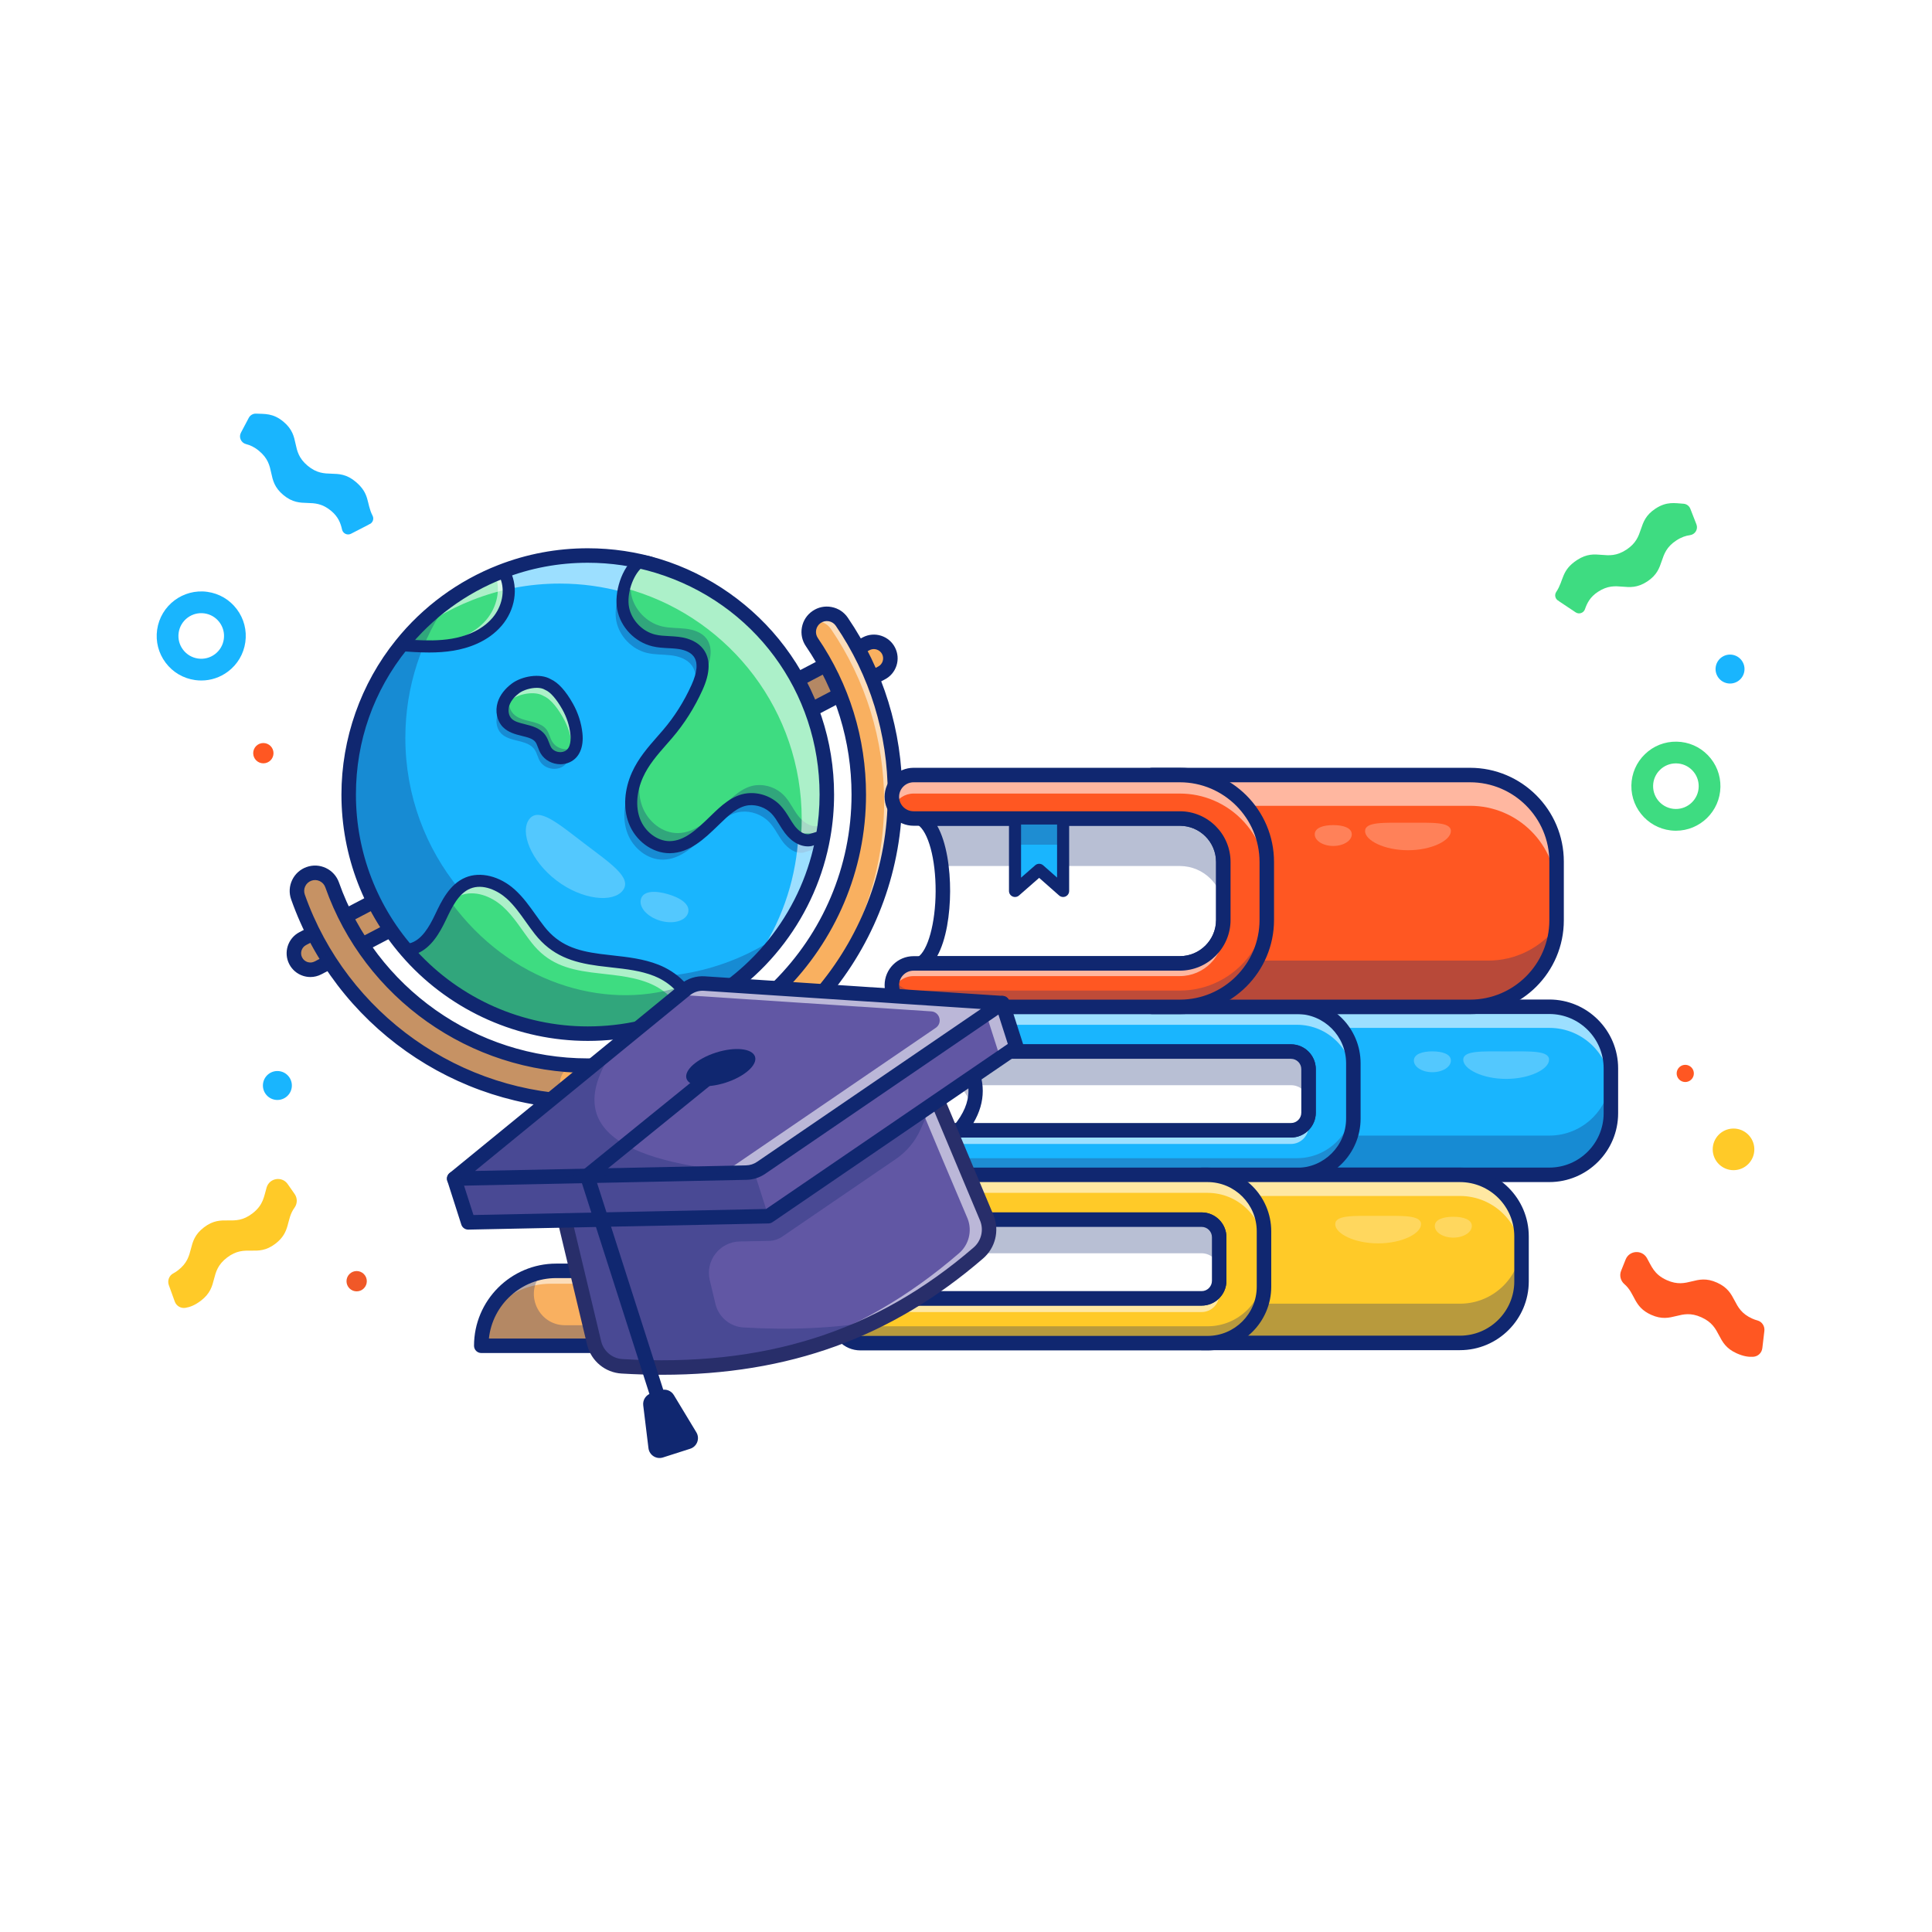 <?xml version="1.0" encoding="UTF-8"?>
<svg id="uuid-164c403b-40dd-4af4-86ec-3369ddc1f27a" data-name="Layer 1" xmlns="http://www.w3.org/2000/svg" viewBox="0 0 4000 4000">
  <defs>
    <style>
      .uuid-c1e9e501-c009-464a-97fb-9692c70f28c7 {
        fill: #f9b060;
      }

      .uuid-c1e9e501-c009-464a-97fb-9692c70f28c7, .uuid-401c3772-4945-42f6-8c6d-676c0eda59a6, .uuid-1eb299b1-dac0-42eb-9779-8402b3f8e667, .uuid-b0abe038-776f-4153-b645-b86e330a9bd8, .uuid-641b5de5-e32a-4b7f-8db5-4d856fe67737, .uuid-dbbbf307-f88a-4608-8edf-d722c29fd91d, .uuid-57209792-14a2-4e51-9022-3b8ffb7cd238, .uuid-7bb615e7-e05c-4e2a-b5c6-3a0853ed6d4e, .uuid-62be8d36-13c4-4a4f-97ec-86b4d2ac78e6, .uuid-62117d6e-11e4-4b89-89c2-e44a683c6f89, .uuid-48cf2d56-ac47-448c-a555-50a06f1a1491 {
        stroke-width: 0px;
      }

      .uuid-401c3772-4945-42f6-8c6d-676c0eda59a6 {
        fill: #19b5fe;
      }

      .uuid-1eb299b1-dac0-42eb-9779-8402b3f8e667 {
        fill: #6157a4;
      }

      .uuid-ec5ba922-a576-47ef-8e70-05ba94527a23 {
        opacity: .22;
      }

      .uuid-b0abe038-776f-4153-b645-b86e330a9bd8 {
        fill: #f05828;
      }

      .uuid-641b5de5-e32a-4b7f-8db5-4d856fe67737 {
        fill: #102770;
      }

      .uuid-dbbbf307-f88a-4608-8edf-d722c29fd91d {
        fill: #fff;
      }

      .uuid-77deab76-9388-4223-9ef1-4edc678429b5 {
        opacity: .3;
      }

      .uuid-38e4d454-ea1e-41b4-a89a-b8cfebf67f2d {
        opacity: .57;
      }

      .uuid-57209792-14a2-4e51-9022-3b8ffb7cd238 {
        fill: #282e6a;
      }

      .uuid-7bb615e7-e05c-4e2a-b5c6-3a0853ed6d4e {
        fill: #0cae97;
      }

      .uuid-43b0cb2e-af70-40aa-9b9b-79e7f28e3aab {
        opacity: .25;
      }

      .uuid-62be8d36-13c4-4a4f-97ec-86b4d2ac78e6 {
        fill: #ff5722;
      }

      .uuid-62117d6e-11e4-4b89-89c2-e44a683c6f89 {
        fill: #3edc81;
      }

      .uuid-48cf2d56-ac47-448c-a555-50a06f1a1491 {
        fill: #ffca28;
      }
    </style>
  </defs>
  <rect class="uuid-dbbbf307-f88a-4608-8edf-d722c29fd91d" width="4000" height="4000"/>
  <g>
    <g>
      <path class="uuid-c1e9e501-c009-464a-97fb-9692c70f28c7" d="m1843.43,1362.98c0,12.4-6.75,24.4-18.5,30.45l-991.95,519.1-174.55,91.35c-16.8,8.8-37.55,2.25-46.2-14.6-8.65-16.7-2.15-37.2,14.5-45.95l172.3-90.2,994.55-520.45c16.8-8.65,37.4-2.05,46.05,14.7,2.6,5,3.8,10.35,3.8,15.6Z"/>
      <path class="uuid-641b5de5-e32a-4b7f-8db5-4d856fe67737" d="m642.63,2022.81c-4.98,0-9.99-.77-14.88-2.31-12.57-3.98-22.83-12.62-28.87-24.34-12.36-23.95-2.98-53.6,20.9-66.1l1166.87-610.67c11.75-6.06,25.07-7.18,37.58-3.18,12.51,3.99,22.71,12.62,28.74,24.3,6.02,11.67,7.14,24.99,3.14,37.5-4,12.51-12.62,22.72-24.3,28.74l-1166.43,610.45c-7.14,3.74-14.91,5.63-22.74,5.63Zm1166.61-678.95c-3.02,0-6.01.72-8.77,2.14l-1166.79,610.63c-9.31,4.87-12.96,16.43-8.15,25.77h0c2.36,4.57,6.36,7.94,11.25,9.49,4.9,1.55,10.11,1.09,14.67-1.29l1166.51-610.49c4.63-2.39,7.99-6.36,9.55-11.24,1.56-4.88,1.12-10.07-1.22-14.62-2.35-4.55-6.33-7.91-11.2-9.47-1.92-.61-3.89-.92-5.85-.92Z"/>
      <g class="uuid-ec5ba922-a576-47ef-8e70-05ba94527a23">
        <path class="uuid-641b5de5-e32a-4b7f-8db5-4d856fe67737" d="m832.98,1912.53l-174.55,91.35c-16.8,8.8-37.55,2.25-46.2-14.6-8.65-16.7-2.15-37.2,14.5-45.95l172.3-90.2c10.8,18.8,22.7,39.6,33.95,59.4Z"/>
      </g>
      <path class="uuid-c1e9e501-c009-464a-97fb-9692c70f28c7" d="m1853.03,1645.13c0,309.15-221.7,567.55-514.5,624.5v361.55h-104.6v-350.1c-5.65.1-11.35.2-17.05.2-7.65,0-15.3-.15-22.9-.45h-.05c-259.85-9.35-489.9-177.25-577-423.75-6.9-19.5,3.35-40.95,22.9-47.85,19.5-6.9,40.95,3.35,47.85,22.9,75.1,212.6,270.75,358.9,493.7,373,11.75.75,23.6,1.15,35.5,1.15,309.45,0,561.15-251.75,561.15-561.15,0-113.3-33.55-222.45-97.1-315.65-11.7-17.1-7.25-40.45,9.85-52.1,17.1-11.7,40.45-7.25,52.1,9.85,72.05,105.7,110.15,229.5,110.15,357.9Z"/>
      <g class="uuid-38e4d454-ea1e-41b4-a89a-b8cfebf67f2d">
        <path class="uuid-dbbbf307-f88a-4608-8edf-d722c29fd91d" d="m1853.03,1645.13c0,225.5-117.95,424-295.45,537,164.9-115.05,272.95-306.15,272.95-522,0-128.4-38.1-252.2-110.15-357.9-8.85-13-24.5-18.7-39.05-15.5,2.45-3.55,5.65-6.75,9.45-9.35,17.1-11.7,40.45-7.25,52.1,9.85,72.05,105.7,110.15,229.5,110.15,357.9Z"/>
      </g>
      <path class="uuid-641b5de5-e32a-4b7f-8db5-4d856fe67737" d="m1338.51,2646.16h-104.6c-8.28,0-15-6.72-15-15v-334.9c-.68,0-1.37,0-2.05,0-275.55,0-522.34-174.49-614.09-434.2-4.67-13.21-3.91-27.46,2.14-40.12,6.05-12.66,16.68-22.2,29.91-26.87,13.2-4.67,27.45-3.91,40.11,2.15,12.66,6.05,22.2,16.68,26.87,29.91,76.93,217.8,283.92,364.14,515.05,364.14,301.15,0,546.15-245,546.15-546.15,0-110.31-32.68-216.54-94.49-307.2-7.9-11.55-10.83-25.51-8.23-39.29,2.6-13.8,10.42-25.75,22.03-33.66,11.54-7.9,25.51-10.83,39.28-8.22,13.8,2.6,25.76,10.42,33.66,22.03,73.76,108.21,112.75,234.89,112.75,366.35,0,306.9-215.63,572.71-514.5,636.74v349.31c0,8.28-6.72,15-15,15Zm-89.6-30h74.6v-346.55c0-7.18,5.09-13.35,12.14-14.72,291.09-56.62,502.36-313.07,502.36-609.78,0-125.4-37.19-246.24-107.54-349.45-3.39-4.98-8.51-8.33-14.43-9.44-5.9-1.12-11.87.14-16.81,3.52-4.99,3.4-8.34,8.53-9.46,14.44-1.11,5.9.14,11.87,3.52,16.81,65.24,95.68,99.72,207.75,99.72,324.12,0,317.69-258.46,576.15-576.15,576.15-243.83,0-462.18-154.38-543.34-384.16-2-5.68-6.1-10.23-11.53-12.83-5.42-2.6-11.52-2.92-17.18-.92-5.69,2.01-10.24,6.1-12.84,11.53-2.6,5.42-2.92,11.52-.92,17.18,87.53,247.75,322.95,414.2,585.81,414.2,5.61,0,11.22-.1,16.78-.2,4.05-.14,7.91,1.48,10.78,4.3,2.87,2.82,4.49,6.68,4.49,10.7v335.1Z"/>
      <path class="uuid-401c3772-4945-42f6-8c6d-676c0eda59a6" d="m1711.85,1645.13c0,29.35-2.55,58.05-7.5,85.95v.05c-27.75,158.85-131.3,291.55-271.95,359.7-65.15,31.55-138.25,49.25-215.5,49.25-145.05,0-275.55-62.4-366.05-161.8v-.05c-80.15-87.95-128.95-204.75-128.95-333.1,0-117.5,40.9-225.4,109.35-310.25,53.65-66.75,124.35-119.2,205.45-150.9,55.85-21.85,116.6-33.85,180.2-33.85,50.45,0,99.15,7.55,145,21.6,202.6,61.95,349.95,250.45,349.95,473.4Z"/>
      <path class="uuid-c1e9e501-c009-464a-97fb-9692c70f28c7" d="m1151.54,2631.15h269.36c85.62,0,155.13,69.51,155.13,155.13h-579.62c0-85.62,69.51-155.13,155.13-155.13Z"/>
      <g class="uuid-38e4d454-ea1e-41b4-a89a-b8cfebf67f2d">
        <path class="uuid-dbbbf307-f88a-4608-8edf-d722c29fd91d" d="m1576.03,2786.28h-13.95c-12.6-72.95-76.25-128.45-152.85-128.45h-269.35c-42.85,0-81.65,17.35-109.7,45.45-10.15,10.15-18.9,21.7-25.95,34.35,7.65-23.3,20.7-44.15,37.65-61.05,28.05-28.1,66.8-45.45,109.65-45.45h269.35c85.7,0,155.15,69.45,155.15,155.15Z"/>
      </g>
      <g class="uuid-77deab76-9388-4223-9ef1-4edc678429b5">
        <path class="uuid-641b5de5-e32a-4b7f-8db5-4d856fe67737" d="m1576.03,2786.28h-579.6c0-42.85,17.35-81.65,45.45-109.7,22.15-22.2,51-37.7,83.25-43.2-.25.2-.5.45-.75.7-.28.28-.56.56-.84.84-39.79,40.34-10.26,108.86,46.4,108.86h400.19c3.85,13.5,5.9,27.75,5.9,42.5Z"/>
      </g>
      <path class="uuid-641b5de5-e32a-4b7f-8db5-4d856fe67737" d="m1576.03,2801.28h-579.62c-8.28,0-15-6.72-15-15,0-93.81,76.32-170.13,170.13-170.13h269.36c93.81,0,170.13,76.32,170.13,170.13,0,8.28-6.72,15-15,15Zm-563.82-30h548.02c-7.5-70.24-67.13-125.13-139.33-125.13h-269.36c-72.2,0-131.83,54.89-139.33,125.13Z"/>
      <g class="uuid-77deab76-9388-4223-9ef1-4edc678429b5">
        <path class="uuid-641b5de5-e32a-4b7f-8db5-4d856fe67737" d="m1697.68,1670.96c0,29.35-2.55,58.05-7.5,85.95v.05c-16.15,5-27.25,8.4-27.25,8.4-16.5,2.5-32-9.05-42.05-22.4-10.05-13.3-16.95-29.05-28.5-41.1-14.75-15.35-36.75-23.4-57.95-21.2-27.7,2.95-50.15,25.6-69.25,44.1-26.45,25.55-55.55,54.55-92.35,55.05-32.6.4-62.3-24.15-73.75-54.65-11.45-30.55-6.75-65.4,6.6-95.1,14.8-32.9,39.25-57.65,62.35-84.6,24.75-28.85,45.25-61.7,60.9-96.3,10.45-23,18.15-51.75,3-71.9-9.85-13.15-27-18.7-43.3-20.6-16.35-1.9-33.05-1-49.05-4.85-31.45-7.5-57.35-34.45-63.6-66.2-6.2-31.7,8.98-77.8,35.23-96.65,0,0,13.52,10.25,36.52,8.6,202.6,61.95,349.95,250.45,349.95,473.4Z"/>
      </g>
      <path class="uuid-7bb615e7-e05c-4e2a-b5c6-3a0853ed6d4e" d="m1711.85,1645.13c0,29.35-2.55,58.05-7.5,85.95v.05c-16.15,5-27.25,8.4-27.25,8.4-16.5,2.5-32-9.05-42.05-22.4-10.05-13.3-16.95-29.05-28.5-41.1-14.75-15.35-36.75-23.4-57.95-21.2-27.7,2.95-50.15,25.6-69.25,44.1-26.45,25.55-55.55,54.55-92.35,55.05-32.6.4-62.3-24.15-73.75-54.65-11.45-30.55-6.75-65.4,6.6-95.1,14.8-32.9,39.25-57.65,62.35-84.6,24.75-28.85,45.25-61.7,60.9-96.3,10.45-23,18.15-51.75,3-71.9-9.85-13.15-27-18.7-43.3-20.6-16.35-1.9-33.05-1-49.05-4.85-31.45-7.5-57.35-34.45-63.6-66.2-6.2-31.7,8.98-77.8,35.23-96.65,0,0,13.52,10.25,36.52,8.6,202.6,61.95,349.95,250.45,349.95,473.4Z"/>
      <path class="uuid-62117d6e-11e4-4b89-89c2-e44a683c6f89" d="m1711.85,1645.13c0,29.35-2.55,58.05-7.5,85.95v.05c-16.15,5-27.25,8.4-27.25,8.4-16.5,2.5-32-9.05-42.05-22.4-10.05-13.3-16.95-29.05-28.5-41.1-14.75-15.35-36.75-23.4-57.95-21.2-27.7,2.95-50.15,25.6-69.25,44.1-26.45,25.55-55.55,54.55-92.35,55.05-32.6.4-62.3-24.15-73.75-54.65-11.45-30.55-6.75-65.4,6.6-95.1,14.8-32.9,39.25-57.65,62.35-84.6,24.75-28.85,45.25-61.7,60.9-96.3,10.45-23,18.15-51.75,3-71.9-9.85-13.15-27-18.7-43.3-20.6-16.35-1.9-33.05-1-49.05-4.85-31.45-7.5-57.35-34.45-63.6-66.2-6.2-31.7,8.98-77.8,35.23-96.65,0,0,13.52,10.25,36.52,8.6,202.6,61.95,349.95,250.45,349.95,473.4Z"/>
      <g class="uuid-77deab76-9388-4223-9ef1-4edc678429b5">
        <path class="uuid-641b5de5-e32a-4b7f-8db5-4d856fe67737" d="m1290.13,1259.78c-5.2-26.5,4.6-63.05,23.3-85.35-7.2,18.65-9.9,39.45-6.6,56.2,6.25,31.75,32.15,58.7,63.6,66.2,16,3.85,32.7,2.95,49.05,4.85,16.3,1.9,33.45,7.45,43.3,20.6,15.15,20.15,7.45,48.9-3,71.9-7.7,17.05-16.6,33.7-26.65,49.65,3.5-6.75,6.85-13.6,9.95-20.5,10.45-23,18.15-51.75,3-71.9-9.85-13.15-27-18.7-43.3-20.6-16.35-1.9-33.05-1-49.05-4.85-31.45-7.5-57.35-34.45-63.6-66.2Z"/>
      </g>
      <g class="uuid-77deab76-9388-4223-9ef1-4edc678429b5">
        <path class="uuid-641b5de5-e32a-4b7f-8db5-4d856fe67737" d="m1708.08,1705.98c-1,8.45-2.3,16.8-3.75,25.1v.05c-16.15,5-27.25,8.4-27.25,8.4-16.5,2.5-32-9.05-42.05-22.4-10.05-13.3-16.95-29.05-28.5-41.1-14.75-15.35-36.75-23.4-57.95-21.2-27.7,2.95-50.15,25.6-69.25,44.1-26.45,25.55-55.55,54.55-92.35,55.05-32.6.4-62.3-24.15-73.75-54.65-11.45-30.55-6.75-65.4,6.6-95.1,4.75-10.55,10.45-20.25,16.85-29.45l-.15.3c-13.35,29.7-18.05,64.55-6.6,95.1,11.45,30.5,41.15,55.05,73.75,54.65,36.8-.5,65.9-29.5,92.35-55.05,19.1-18.5,41.55-41.15,69.25-44.1,21.2-2.2,43.2,5.85,57.95,21.2,11.55,12.05,18.45,27.8,28.5,41.1,10.05,13.35,25.55,24.9,42.05,22.4,0,0,5.45-1.65,14.3-4.4Z"/>
      </g>
      <g class="uuid-77deab76-9388-4223-9ef1-4edc678429b5">
        <path class="uuid-57209792-14a2-4e51-9022-3b8ffb7cd238" d="m1433.13,1443.83c-14.05,27.05-31.15,52.7-50.95,75.8-15.7,18.3-32,35.6-45.5,55.15,14.8-32.75,39.15-57.45,62.2-84.3,12.55-14.6,24-30.25,34.25-46.65Z"/>
      </g>
      <path class="uuid-62117d6e-11e4-4b89-89c2-e44a683c6f89" d="m1029.15,1287.28c-22.95,26.85-57.4,41.65-92.25,47.5-34.8,5.8-70.4,3.45-105.6,1.05l-.05-.95c53.65-66.75,124.35-119.2,205.45-150.9l8.85,4.65c15.55,31.7,6.55,71.8-16.4,98.65Z"/>
      <g class="uuid-77deab76-9388-4223-9ef1-4edc678429b5">
        <path class="uuid-641b5de5-e32a-4b7f-8db5-4d856fe67737" d="m1122.05,1439.38c-17.76-10.99-50.55-4.62-67.31,7.83-11.13,8.27-20.77,19.23-24.89,32.47-4.12,13.24-1.91,28.92,7.75,38.86,18.1,18.62,53.9,11.77,68.93,32.95,5.21,7.34,6.69,16.73,11.34,24.44,8.78,14.56,29.05,19.87,44.2,12.75,17.72-8.32,20.7-29.75,18.86-47.29-2.1-19.94-8.49-39.36-18.35-56.8-8.76-15.51-23.55-37.92-40.53-45.21h0Z"/>
      </g>
      <g class="uuid-38e4d454-ea1e-41b4-a89a-b8cfebf67f2d">
        <path class="uuid-dbbbf307-f88a-4608-8edf-d722c29fd91d" d="m1029.13,1287.28c-22.95,26.85-57.4,41.65-92.25,47.5-34.8,5.8-70.4,3.45-105.6,1.05l-.05-.95c.35-.45.7-.85,1.05-1.3,27.45,1.55,55.05,1.95,82.1-2.55,34.85-5.85,69.3-20.65,92.25-47.5,22-25.75,31.2-63.65,18.2-94.7,3.9-1.7,7.85-3.3,11.85-4.85l8.85,4.65c15.55,31.7,6.55,71.8-16.4,98.65Z"/>
      </g>
      <path class="uuid-62117d6e-11e4-4b89-89c2-e44a683c6f89" d="m1134.55,1417.33c-17.76-10.99-50.55-4.62-67.31,7.83-11.13,8.27-20.77,19.23-24.89,32.47-4.12,13.24-1.91,28.92,7.75,38.86,18.1,18.62,53.9,11.77,68.93,32.95,5.21,7.34,6.69,16.73,11.34,24.44,8.78,14.56,29.05,19.87,44.2,12.75,17.72-8.32,20.7-29.75,18.86-47.29-2.1-19.94-8.49-39.36-18.35-56.8-8.76-15.51-23.55-37.92-40.53-45.21h0Z"/>
      <g class="uuid-38e4d454-ea1e-41b4-a89a-b8cfebf67f2d">
        <path class="uuid-dbbbf307-f88a-4608-8edf-d722c29fd91d" d="m1183.38,1565.28c1.6-7.35,1.65-15.2.9-22.35-2.1-19.95-8.5-39.35-18.35-56.8-8.8-15.5-23.55-37.95-40.55-45.2-17.75-11-50.55-4.65-67.3,7.8-6.1,4.55-11.75,9.9-16.3,16,.15-.7.35-1.4.55-2.1,4.15-13.25,13.8-24.2,24.9-32.45,16.75-12.5,49.55-18.85,67.3-7.85,17,7.3,31.8,29.7,40.55,45.2,9.85,17.45,16.25,36.85,18.35,56.8,1.5,14.1-.15,30.7-10.05,40.95Z"/>
      </g>
      <g class="uuid-77deab76-9388-4223-9ef1-4edc678429b5">
        <path class="uuid-641b5de5-e32a-4b7f-8db5-4d856fe67737" d="m1191.48,1546.03c-2.7,8.75-7.9,16.35-16.9,20.6-15.15,7.1-35.45,1.8-44.2-12.75-4.65-7.7-6.15-17.1-11.35-24.45-15.05-21.15-50.85-14.3-68.95-32.95-9.65-9.95-11.85-25.6-7.75-38.85,2.85-9.1,8.3-17.15,15.1-23.9-.85,1.8-1.55,3.65-2.15,5.55-4.1,13.25-1.9,28.95,7.75,38.85,18.1,18.65,53.9,11.8,68.95,32.95,5.2,7.35,6.7,16.75,11.35,24.45,8.75,14.55,29,19.9,44.2,12.75,1.4-.65,2.75-1.4,3.95-2.25Z"/>
      </g>
      <path class="uuid-641b5de5-e32a-4b7f-8db5-4d856fe67737" d="m1160.12,1582.28c-16.14,0-32.07-8.03-40.45-21.95-2.71-4.5-4.48-9.19-6.04-13.32-1.49-3.94-2.89-7.67-4.79-10.34-5.22-7.36-15.87-9.99-28.19-13.04-13.33-3.3-28.44-7.04-39.51-18.42-12.28-12.64-16.49-32.78-10.72-51.29,4.5-14.44,14.66-27.85,29.37-38.78,20.17-14.99,57.92-22.19,80.53-8.92,15.41,6.98,30.76,23.85,45.64,50.18,10.78,19.07,17.66,40.39,19.9,61.64,3.04,28.89-6.43,50.73-25.97,59.91-6.27,2.95-13.04,4.34-19.76,4.34Zm-48.9-158.16c-12.79,0-27.71,4.53-36.52,11.07-7.28,5.41-16.73,14.34-20.41,26.15-3.04,9.74-1.12,20.36,4.78,26.43,6.08,6.26,16.53,8.84,27.59,11.58,14.99,3.71,31.98,7.91,42.57,22.84,3.76,5.3,5.9,10.97,7.79,15.98,1.3,3.44,2.52,6.69,4.06,9.24,5.29,8.77,18.46,12.45,28.18,7.89,13.24-6.22,12.62-26.31,11.74-34.66-1.88-17.87-7.69-35.84-16.8-51.96-12.05-21.31-24.33-35.47-34.58-39.88-.57-.24-1.12-.53-1.65-.86-4.31-2.67-10.26-3.84-16.76-3.84Z"/>
      <g class="uuid-43b0cb2e-af70-40aa-9b9b-79e7f28e3aab">
        <path class="uuid-dbbbf307-f88a-4608-8edf-d722c29fd91d" d="m1289.55,1843.47c-19.88,26.12-83.89,20.22-137.4-20.5s-76.25-100.84-56.37-126.97c19.88-26.12,60.94,9.94,114.44,50.66,53.51,40.72,99.21,70.68,79.33,96.8Z"/>
      </g>
      <g class="uuid-43b0cb2e-af70-40aa-9b9b-79e7f28e3aab">
        <path class="uuid-dbbbf307-f88a-4608-8edf-d722c29fd91d" d="m1424.63,1889.86c-4.97,16.93-30.84,24.25-57.79,16.35-26.95-7.9-44.77-28.04-39.81-44.97,4.97-16.93,28.97-17.89,55.92-9.98,26.95,7.9,46.64,21.67,41.67,38.6Z"/>
      </g>
      <g class="uuid-38e4d454-ea1e-41b4-a89a-b8cfebf67f2d">
        <path class="uuid-dbbbf307-f88a-4608-8edf-d722c29fd91d" d="m1216.88,1150.13c35.5,0,70.15,3.75,103.55,10.9l-29.65,65.05c-42.05-11.65-86.3-17.85-132-17.85-63.6,0-124.35,12-180.2,33.85-51.15,20-98.15,48.25-139.35,83.15,52.55-62.15,120.3-111.1,197.45-141.25,55.85-21.85,116.6-33.85,180.2-33.85Z"/>
      </g>
      <g class="uuid-38e4d454-ea1e-41b4-a89a-b8cfebf67f2d">
        <path class="uuid-dbbbf307-f88a-4608-8edf-d722c29fd91d" d="m1703.98,1733.13c-20.65,115.5-81.4,216.95-167.25,289.6,55.45-65.4,94.1-145.45,109.5-233.5v-.05c3.25-18.35,5.45-37.05,6.6-56.05h51.15Z"/>
      </g>
      <path class="uuid-62117d6e-11e4-4b89-89c2-e44a683c6f89" d="m1432.4,2090.83c-65.15,31.55-138.25,49.25-215.5,49.25-145.05,0-275.55-62.4-366.05-161.8v-.05l.55-13.1c29.9-7.9,47.4-38.25,60.65-66.2,13.25-28,28.1-58.9,56.7-70.7,29.7-12.25,64.55,1.25,88.45,22.7,23.85,21.45,40.1,49.95,59.95,75.2,32.85,41.75,72.25,54.4,123.2,61.2,39.85,5.3,80.95,6.85,118.35,21.65,35.8,14.1,68.55,44.1,73.7,81.85Z"/>
      <g class="uuid-38e4d454-ea1e-41b4-a89a-b8cfebf67f2d">
        <path class="uuid-dbbbf307-f88a-4608-8edf-d722c29fd91d" d="m1432.38,2090.83c-6.75,3.25-13.55,6.4-20.45,9.3-11-29.85-39.15-53.25-69.5-65.2-37.4-14.8-78.5-16.35-118.35-21.65-50.95-6.8-90.35-19.45-123.2-61.2-19.85-25.25-36.1-53.75-59.95-75.2-23.9-21.45-58.75-34.95-88.45-22.7-12.35,5.1-22.15,13.75-30.35,24.25,11.15-21.3,24.9-41.25,46.6-50.2,29.7-12.25,64.55,1.25,88.45,22.7,23.85,21.45,40.1,49.95,59.95,75.2,32.85,41.75,72.25,54.4,123.2,61.2,39.85,5.3,80.95,6.85,118.35,21.65,35.8,14.1,68.55,44.1,73.7,81.85Z"/>
      </g>
      <g class="uuid-38e4d454-ea1e-41b4-a89a-b8cfebf67f2d">
        <path class="uuid-dbbbf307-f88a-4608-8edf-d722c29fd91d" d="m922.13,1878.43c-3.6,6.8-6.9,13.75-10.1,20.5-6.25,13.2-13.4,26.85-22.45,38.45,2.2-4.15,4.25-8.35,6.2-12.5,7.5-15.9,15.55-32.7,26.35-46.45Z"/>
      </g>
      <path class="uuid-641b5de5-e32a-4b7f-8db5-4d856fe67737" d="m1216.9,2152.58c-142.52,0-279.31-60.46-375.29-165.88-2.09-2.3-3.26-5.3-3.26-8.42,0-.18,0-.4.01-.58l.55-13.1c.23-5.48,4-10.16,9.3-11.56,24.53-6.48,40.33-33.7,52.55-59.47,13.31-28.13,29.88-63.14,63.23-76.9,30.71-12.66,70.57-2.86,101.57,24.95,17.27,15.53,30.61,34.29,43.52,52.42,5.78,8.13,11.76,16.53,17.91,24.36,30.15,38.32,66.36,50.04,115.03,56.54,8.73,1.16,17.53,2.14,26.34,3.12,31.61,3.52,64.29,7.16,94.96,19.29,35.22,13.87,75.14,45.28,81.49,91.78.73,5.36-2.07,10.58-6.94,12.94-69.2,33.51-143.53,50.5-220.95,50.5Zm-352.97-178.55c91.05,97.66,219.35,153.55,352.97,153.55,70.35,0,138.02-14.75,201.3-43.87-8.68-31.18-39.03-53.24-64.08-63.1-27.58-10.92-57.19-14.21-88.54-17.7-8.98-1-17.96-2-26.87-3.19-53.36-7.12-96.12-21.05-131.37-65.86-6.52-8.3-12.68-16.95-18.63-25.32-12.67-17.81-24.64-34.63-39.85-48.32-18.13-16.27-48.75-31.4-75.32-20.44-24.42,10.08-38.1,38.99-50.17,64.49-13.3,28.05-30.67,57.67-59.42,69.76Z"/>
      <g class="uuid-38e4d454-ea1e-41b4-a89a-b8cfebf67f2d">
        <path class="uuid-dbbbf307-f88a-4608-8edf-d722c29fd91d" d="m1717.94,1637.63c0,29.35-2.55,58.05-7.5,85.95v.05c-.1.65-.25,1.35-.35,2h-51.15c.6-9.9.9-19.85.9-29.9,0-222.95-147.35-411.45-349.95-473.4-4.3-1.3-8.65-2.6-13-3.75l29.65-65.05c14.05,2.95,27.9,6.55,41.45,10.7,202.6,61.95,349.95,250.45,349.95,473.4Z"/>
      </g>
      <path class="uuid-641b5de5-e32a-4b7f-8db5-4d856fe67737" d="m1216.9,2155.08c-143.22,0-280.69-60.76-377.14-166.7-.23-.25-.45-.51-.66-.78-85.25-93.92-132.19-215.5-132.19-342.47,0-116.07,40.01-229.6,112.68-319.67,55.74-69.35,128.94-123.12,211.66-155.45,59.16-23.14,121.63-34.88,185.66-34.88,50.93,0,101.19,7.49,149.39,22.26,102.19,31.25,194.01,95.76,258.55,181.66,66.74,88.82,102.01,194.66,102.01,306.08,0,29.7-2.57,59.35-7.65,88.13-.02.15-.05.3-.07.45-28.07,160.66-132.81,299.21-280.19,370.62-69.54,33.68-144.24,50.75-222.04,50.75Zm-354.31-186.18c90.75,99.27,219.83,156.18,354.31,156.18,73.23,0,143.54-16.06,208.96-47.75,138.59-67.15,237.12-197.35,263.64-348.36.02-.17.05-.34.08-.51,4.82-27.19,7.27-55.23,7.27-83.33,0-212.51-136.37-396.99-339.34-459.06-45.36-13.9-92.66-20.94-140.61-20.94-60.28,0-119.07,11.04-174.74,32.82-77.85,30.43-146.74,81.03-199.22,146.33-69.38,86-106.04,190.03-106.04,300.85,0,119.81,44.41,234.52,125.04,323,.23.25.45.51.65.77Zm841.76-237.77h.05-.05Z"/>
      <path class="uuid-641b5de5-e32a-4b7f-8db5-4d856fe67737" d="m1386.23,1766.49c-36.05,0-70.77-25.68-84.69-62.76-11.6-30.94-9.08-69.07,6.9-104.62,13.15-29.24,33.4-52.33,52.99-74.66,3.76-4.29,7.54-8.59,11.27-12.95,23.57-27.47,43.42-58.86,59-93.32,12.23-26.93,13.71-46.85,4.4-59.24-7.91-10.55-23.26-14.36-34.76-15.7-5.66-.66-11.4-.96-17.47-1.28-10.75-.56-21.86-1.14-33.05-3.84-36.38-8.68-65.71-39.2-72.94-75.94-6.62-33.86,8.18-87.48,39.99-110.33,1.74-1.25,3.77-2.03,5.89-2.27,2.02-.22,20.08-1.82,43.02,10.56,101.2,31.24,192.09,95.26,256.06,180.39,66.41,88.39,101.51,193.71,101.51,304.58,0,29.65-2.58,59.25-7.66,87.98-.76,4.63-4.06,8.54-8.64,9.96-16.17,5.01-27.29,8.41-27.29,8.41-.59.18-1.18.32-1.79.41-18.76,2.84-38.93-7.34-53.91-27.24-4.39-5.81-8.14-11.9-11.76-17.8-5.04-8.19-9.8-15.93-15.78-22.17-12.05-12.54-30.34-19.23-47.63-17.41-22.41,2.39-42.29,21.67-59.83,38.69l-3.95,3.82c-27.22,26.32-58.08,56.15-98.95,56.71-.31,0-.62,0-.93,0Zm-56.68-592.03c-19.47,16.67-32.49,55.58-27.14,82.93,5.29,26.87,27.59,50.09,54.23,56.44,8.97,2.16,18.48,2.66,28.54,3.18,6.2.32,12.6.66,19.06,1.41,23.47,2.74,41.4,11.56,51.86,25.52,15.21,20.24,14.67,48.69-1.62,84.57-16.56,36.6-37.69,70-62.8,99.27-3.8,4.43-7.63,8.8-11.46,13.16-19.21,21.91-37.36,42.6-48.98,68.43-13.3,29.58-15.59,60.78-6.3,85.59,10.16,27.06,35.86,46.54,61.28,46.54.21,0,.41,0,.61,0,30.94-.42,56.85-25.46,81.9-49.68l3.91-3.79c19.42-18.85,43.6-42.3,74.62-45.61,25.21-2.63,50.74,6.71,68.29,24.97,7.84,8.18,13.53,17.44,19.04,26.39,3.47,5.64,6.75,10.97,10.42,15.84,7.08,9.39,18.45,18.83,29.41,17.68,2.47-.76,9.34-2.87,18.86-5.81,4.02-25,6.05-50.64,6.05-76.34,0-213.62-137.08-399.06-341.11-461.45-.84-.26-1.66-.6-2.43-1.03-11.8-6.57-21.5-7.96-26.26-8.2Zm374.79,556.68h.05-.05Z"/>
      <path class="uuid-641b5de5-e32a-4b7f-8db5-4d856fe67737" d="m888.26,1350.91c-19.5,0-38.83-1.32-57.81-2.61-6.31-.43-11.31-5.51-11.63-11.83l-.05-.95c-.16-3.06.82-6.08,2.74-8.47,55.49-69.04,128.33-122.53,210.64-154.71,3.38-1.31,7.16-1.11,10.37.58l8.85,4.65c2.35,1.23,4.24,3.18,5.41,5.56,16.98,34.61,9.7,79.73-18.12,112.28h0c-28.85,33.75-70.13,46.75-99.68,51.7-16.94,2.82-33.89,3.81-50.71,3.81Zm-32.22-26.03c26.33,1.46,52.97,1.87,78.8-2.44,25.45-4.27,60.84-15.25,84.8-43.29h0c20.11-23.53,26.54-56.42,16.29-81.43-68.88,27.88-130.57,71.53-179.9,127.16Zm173.11-37.61h.05-.05Z"/>
      <g class="uuid-77deab76-9388-4223-9ef1-4edc678429b5">
        <path class="uuid-641b5de5-e32a-4b7f-8db5-4d856fe67737" d="m1620.68,1931.38c-48.1,67.75-112.85,122.9-188.3,159.45-65.15,31.55-138.25,49.25-215.5,49.25-145.05,0-275.55-62.4-366.05-161.8v-.05c-80.15-87.95-128.95-204.75-128.95-333.1,0-117.5,40.9-225.4,109.35-310.25,28.6-35.6,62.05-67.1,99.35-93.55-57.6,80.85-91.35,179.7-91.35,286.45,0,119.05,41.95,228.15,112,313.5l-17.75,26.25c121.9,166.85,315.65,224.35,470.65,176.85l-28.3-23.4c61.9-5.1,120.55-21.65,173.9-47.5,24.9-12.05,48.6-26.1,70.95-42.1Z"/>
      </g>
      <g class="uuid-77deab76-9388-4223-9ef1-4edc678429b5">
        <polygon class="uuid-641b5de5-e32a-4b7f-8db5-4d856fe67737" points="1656.56 1398.66 1682.88 1463.76 1734.98 1429.08 1703.5 1372.51 1656.56 1398.66"/>
      </g>
      <g class="uuid-ec5ba922-a576-47ef-8e70-05ba94527a23">
        <path class="uuid-641b5de5-e32a-4b7f-8db5-4d856fe67737" d="m1193.93,2280.83c-259.85-9.35-489.9-177.25-577-423.75-6.9-19.5,3.35-40.95,22.9-47.85,19.5-6.9,40.95,3.35,47.85,22.9,75.1,212.6,270.75,358.9,493.7,373,0,0-56.45,38.4,12.55,75.7Z"/>
      </g>
    </g>
    <g class="uuid-77deab76-9388-4223-9ef1-4edc678429b5">
      <path class="uuid-57209792-14a2-4e51-9022-3b8ffb7cd238" d="m2013.81,2293.48c5.45,15.55,7.3,31.1,5.4,46.65h-32.8c12.8-15.55,21.95-31.1,27.4-46.65Z"/>
    </g>
    <g class="uuid-77deab76-9388-4223-9ef1-4edc678429b5">
      <path class="uuid-57209792-14a2-4e51-9022-3b8ffb7cd238" d="m2013.81,2293.48c-5.45-15.55-14.6-31.15-27.4-46.7h32.8c1.9,15.55.05,31.15-5.4,46.7Z"/>
    </g>
    <g>
      <path class="uuid-401c3772-4945-42f6-8c6d-676c0eda59a6" d="m2800.14,2084.39h535.03v347.98h-535.03c-70.35,0-127.47-57.12-127.47-127.47v-93.04c0-70.35,57.12-127.47,127.47-127.47Z" transform="translate(6007.83 4516.76) rotate(180)"/>
      <g class="uuid-38e4d454-ea1e-41b4-a89a-b8cfebf67f2d">
        <path class="uuid-dbbbf307-f88a-4608-8edf-d722c29fd91d" d="m3335.16,2211.88v43.75c0-70.4-57.05-127.5-127.45-127.5h-535.05v-43.75h535.05c70.4,0,127.45,57.1,127.45,127.5Z"/>
      </g>
      <g class="uuid-77deab76-9388-4223-9ef1-4edc678429b5">
        <path class="uuid-641b5de5-e32a-4b7f-8db5-4d856fe67737" d="m3335.16,2223.68v81.2c0,70.4-57.05,127.5-127.45,127.5h-535.05v-81.25h535.05c70.4,0,127.45-57.05,127.45-127.45Z"/>
      </g>
      <path class="uuid-641b5de5-e32a-4b7f-8db5-4d856fe67737" d="m3207.7,2447.37h-535.03c-8.28,0-15-6.72-15-15v-347.98c0-8.28,6.72-15,15-15h535.03c78.56,0,142.47,63.91,142.47,142.47v93.04c0,78.56-63.91,142.47-142.47,142.47Zm-520.03-30h520.03c62.02,0,112.47-50.45,112.47-112.47v-93.04c0-62.01-50.45-112.47-112.47-112.47h-520.03v317.98Z"/>
      <path class="uuid-401c3772-4945-42f6-8c6d-676c0eda59a6" d="m1920.1,2385.02c-.77,26.28,20.25,47.85,46.38,47.85h718.61c64.55,0,116.88-52.33,116.88-116.96v-114.56c0-64.55-52.33-116.96-116.88-116.96h-716.67c-25.43,0-47.54,19.64-48.31,44.99-.77,26.28,20.25,47.77,46.38,47.77h706.39c20.02,0,36.33,16.31,36.33,36.41v90.14c0,20.1-16.31,36.41-36.33,36.41h-704.46c-25.43,0-47.54,19.56-48.31,44.91Z"/>
      <g class="uuid-38e4d454-ea1e-41b4-a89a-b8cfebf67f2d">
        <path class="uuid-dbbbf307-f88a-4608-8edf-d722c29fd91d" d="m2709.21,2303.68v28.35c0,20.1-16.3,36.4-36.35,36.4h-704.45c-21.05,0-39.75,13.35-46.05,32.3-1.65-4.95-2.4-10.2-2.25-15.7.75-25.35,22.85-44.9,48.3-44.9h704.45c20.05,0,36.35-16.35,36.35-36.45Z"/>
      </g>
      <g class="uuid-77deab76-9388-4223-9ef1-4edc678429b5">
        <path class="uuid-57209792-14a2-4e51-9022-3b8ffb7cd238" d="m2801.96,2280.98v34.95c0,64.6-52.35,116.95-116.9,116.95h-718.6c-26.1,0-47.15-21.6-46.35-47.85.15-5.65,1.4-11,3.45-15.9,6.95,16.9,23.55,28.8,42.9,28.8h718.6c64.55,0,116.9-52.35,116.9-116.95Z"/>
      </g>
      <g class="uuid-38e4d454-ea1e-41b4-a89a-b8cfebf67f2d">
        <path class="uuid-dbbbf307-f88a-4608-8edf-d722c29fd91d" d="m2801.96,2201.33v37.3c0-64.55-52.35-116.95-116.9-116.95h-716.65c-19.35,0-36.75,11.35-44.3,27.95-2.8-6.15-4.2-13-4-20.25.75-25.35,22.85-45,48.3-45h716.65c64.55,0,116.9,52.4,116.9,116.95Z"/>
      </g>
      <path class="uuid-641b5de5-e32a-4b7f-8db5-4d856fe67737" d="m2685.08,2447.87h-718.61c-16.74,0-32.38-6.61-44.04-18.62-11.67-12.02-17.83-27.89-17.33-44.67h0c1-32.8,29.4-59.47,63.31-59.47h704.46c11.76,0,21.33-9.6,21.33-21.41v-90.13c0-11.8-9.57-21.41-21.33-21.41h-706.39c-16.77,0-32.42-6.61-44.08-18.62-11.65-11.99-17.79-27.83-17.3-44.59,1-32.84,29.4-59.55,63.31-59.55h716.67c72.72,0,131.88,59.2,131.88,131.96v114.56c0,72.76-59.16,131.96-131.88,131.96Zm-750-62.4c-.25,8.6,2.9,16.73,8.87,22.88,5.96,6.14,13.96,9.52,22.52,9.52h718.61c56.18,0,101.88-45.74,101.88-101.96v-114.56c0-56.22-45.7-101.96-101.88-101.96h-716.67c-17.86,0-32.81,13.66-33.32,30.45-.25,8.57,2.89,16.67,8.84,22.8,5.96,6.14,13.97,9.52,22.55,9.52h706.39c28.3,0,51.33,23.06,51.33,51.41v90.13c0,28.35-23.03,51.41-51.33,51.41h-704.46c-17.86,0-32.81,13.62-33.32,30.37h0Z"/>
      <path class="uuid-dbbbf307-f88a-4608-8edf-d722c29fd91d" d="m1986.42,2340.11h686.45c20.02,0,36.33-16.31,36.33-36.41v-90.14c0-20.1-16.31-36.41-36.33-36.41h-686.45c44.68,54.34,44.68,108.61,0,162.95Z"/>
      <g class="uuid-77deab76-9388-4223-9ef1-4edc678429b5">
        <path class="uuid-641b5de5-e32a-4b7f-8db5-4d856fe67737" d="m2709.21,2213.58v69.65c0-20.1-16.3-36.45-36.35-36.45h-653.65c-2.75-23.2-13.7-46.4-32.8-69.65h686.45c20.05,0,36.35,16.35,36.35,36.45Z"/>
      </g>
      <path class="uuid-641b5de5-e32a-4b7f-8db5-4d856fe67737" d="m2672.87,2355.11h-686.45c-5.8,0-11.08-3.35-13.56-8.59s-1.71-11.45,1.98-15.93c40.36-49.09,40.36-94.81,0-143.9-3.68-4.48-4.45-10.69-1.98-15.93s7.76-8.59,13.56-8.59h686.45c28.3,0,51.33,23.06,51.33,51.41v90.13c0,28.35-23.03,51.41-51.33,51.41Zm-657.57-30h657.57c11.76,0,21.33-9.6,21.33-21.41v-90.13c0-11.8-9.57-21.41-21.33-21.41h-657.57c25.89,43.88,25.89,89.07,0,132.95Z"/>
    </g>
    <path class="uuid-48cf2d56-ac47-448c-a555-50a06f1a1491" d="m2615.14,2432.39h535.03v347.98h-535.03c-70.35,0-127.47-57.12-127.47-127.47v-93.04c0-70.35,57.12-127.47,127.47-127.47Z" transform="translate(5637.83 5212.76) rotate(180)"/>
    <g class="uuid-38e4d454-ea1e-41b4-a89a-b8cfebf67f2d">
      <path class="uuid-dbbbf307-f88a-4608-8edf-d722c29fd91d" d="m3150.16,2559.88v43.75c0-70.4-57.05-127.5-127.45-127.5h-535.05v-43.75h535.05c70.4,0,127.45,57.1,127.45,127.5Z"/>
    </g>
    <g class="uuid-77deab76-9388-4223-9ef1-4edc678429b5">
      <path class="uuid-641b5de5-e32a-4b7f-8db5-4d856fe67737" d="m3150.16,2571.68v81.2c0,70.4-57.05,127.5-127.45,127.5h-535.05v-81.25h535.05c70.4,0,127.45-57.05,127.45-127.45Z"/>
    </g>
    <path class="uuid-641b5de5-e32a-4b7f-8db5-4d856fe67737" d="m3022.7,2795.37h-535.03c-8.28,0-15-6.72-15-15v-347.98c0-8.28,6.72-15,15-15h535.03c78.56,0,142.47,63.91,142.47,142.47v93.04c0,78.56-63.91,142.47-142.47,142.47Zm-520.03-30h520.03c62.02,0,112.47-50.45,112.47-112.47v-93.04c0-62.02-50.45-112.47-112.47-112.47h-520.03v317.98Z"/>
    <path class="uuid-48cf2d56-ac47-448c-a555-50a06f1a1491" d="m1735.1,2733.02c-.77,26.28,20.25,47.85,46.38,47.85h718.61c64.55,0,116.88-52.33,116.88-116.96v-114.56c0-64.55-52.33-116.96-116.88-116.96h-716.67c-25.43,0-47.54,19.64-48.31,44.99-.77,26.28,20.25,47.77,46.38,47.77h706.39c20.02,0,36.33,16.31,36.33,36.41v90.14c0,20.1-16.31,36.41-36.33,36.41h-704.46c-25.43,0-47.54,19.56-48.31,44.91Z"/>
    <g class="uuid-38e4d454-ea1e-41b4-a89a-b8cfebf67f2d">
      <path class="uuid-dbbbf307-f88a-4608-8edf-d722c29fd91d" d="m2524.21,2651.68v28.35c0,20.1-16.3,36.4-36.35,36.4h-704.45c-21.05,0-39.75,13.35-46.05,32.3-1.65-4.95-2.4-10.2-2.25-15.7.75-25.35,22.85-44.9,48.3-44.9h704.45c20.05,0,36.35-16.35,36.35-36.45Z"/>
    </g>
    <g class="uuid-77deab76-9388-4223-9ef1-4edc678429b5">
      <path class="uuid-641b5de5-e32a-4b7f-8db5-4d856fe67737" d="m2616.96,2628.98v34.95c0,64.6-52.35,116.95-116.9,116.95h-718.6c-26.1,0-47.15-21.6-46.35-47.85.15-5.65,1.4-11,3.45-15.9,6.95,16.9,23.55,28.8,42.9,28.8h718.6c64.55,0,116.9-52.35,116.9-116.95Z"/>
    </g>
    <g class="uuid-38e4d454-ea1e-41b4-a89a-b8cfebf67f2d">
      <path class="uuid-dbbbf307-f88a-4608-8edf-d722c29fd91d" d="m2616.96,2549.33v37.3c0-64.55-52.35-116.95-116.9-116.95h-716.65c-19.35,0-36.75,11.35-44.3,27.95-2.8-6.15-4.2-13-4-20.25.75-25.35,22.85-45,48.3-45h716.65c64.55,0,116.9,52.4,116.9,116.95Z"/>
    </g>
    <path class="uuid-641b5de5-e32a-4b7f-8db5-4d856fe67737" d="m2500.08,2795.87h-718.61c-16.74,0-32.38-6.61-44.04-18.62-11.67-12.02-17.83-27.89-17.33-44.67h0c1-32.8,29.4-59.47,63.31-59.47h704.46c11.76,0,21.33-9.6,21.33-21.41v-90.13c0-11.81-9.57-21.41-21.33-21.41h-706.39c-16.77,0-32.42-6.61-44.08-18.62-11.65-11.99-17.79-27.83-17.3-44.59,1-32.84,29.4-59.55,63.31-59.55h716.67c72.72,0,131.88,59.2,131.88,131.96v114.56c0,72.76-59.16,131.96-131.88,131.96Zm-750-62.39c-.25,8.6,2.9,16.73,8.87,22.87,5.96,6.14,13.96,9.52,22.52,9.52h718.61c56.18,0,101.88-45.74,101.88-101.96v-114.56c0-56.22-45.7-101.96-101.88-101.96h-716.67c-17.86,0-32.81,13.66-33.32,30.45-.25,8.57,2.89,16.67,8.83,22.8,5.96,6.14,13.97,9.52,22.56,9.52h706.39c28.3,0,51.33,23.06,51.33,51.41v90.13c0,28.35-23.03,51.41-51.33,51.41h-704.46c-17.86,0-32.81,13.63-33.32,30.37h0Z"/>
    <path class="uuid-dbbbf307-f88a-4608-8edf-d722c29fd91d" d="m1801.42,2688.11h686.45c20.02,0,36.33-16.31,36.33-36.41v-90.14c0-20.1-16.31-36.41-36.33-36.41h-686.45c44.68,54.34,44.68,108.61,0,162.95Z"/>
    <g class="uuid-77deab76-9388-4223-9ef1-4edc678429b5">
      <path class="uuid-641b5de5-e32a-4b7f-8db5-4d856fe67737" d="m2524.21,2561.58v69.65c0-20.1-16.3-36.45-36.35-36.45h-653.65c-2.75-23.2-13.7-46.4-32.8-69.65h686.45c20.05,0,36.35,16.35,36.35,36.45Z"/>
    </g>
    <path class="uuid-641b5de5-e32a-4b7f-8db5-4d856fe67737" d="m2487.87,2703.11h-686.45c-5.8,0-11.08-3.35-13.56-8.59-2.48-5.25-1.71-11.45,1.98-15.93,40.36-49.09,40.36-94.81,0-143.9-3.68-4.48-4.45-10.69-1.98-15.93,2.48-5.25,7.76-8.59,13.56-8.59h686.45c28.3,0,51.33,23.06,51.33,51.41v90.13c0,28.35-23.03,51.41-51.33,51.41Zm-657.57-30h657.57c11.76,0,21.33-9.6,21.33-21.41v-90.13c0-11.81-9.57-21.41-21.33-21.41h-657.57c25.89,43.88,25.89,89.07,0,132.95Z"/>
    <g>
      <path class="uuid-62be8d36-13c4-4a4f-97ec-86b4d2ac78e6" d="m2564.29,1604.64h658.45v480h-658.45c-98.88,0-179.17-80.28-179.17-179.17v-121.67c0-98.88,80.28-179.17,179.17-179.17Z" transform="translate(5607.86 3689.28) rotate(180)"/>
      <g class="uuid-38e4d454-ea1e-41b4-a89a-b8cfebf67f2d">
        <path class="uuid-dbbbf307-f88a-4608-8edf-d722c29fd91d" d="m3222.71,1783.83v63.65c0-98.95-80.2-179.15-179.15-179.15h-658.45v-63.7h658.45c98.95,0,179.15,80.25,179.15,179.2Z"/>
      </g>
      <g class="uuid-77deab76-9388-4223-9ef1-4edc678429b5">
        <path class="uuid-641b5de5-e32a-4b7f-8db5-4d856fe67737" d="m3222.16,1920.13c-7.5,92.1-84.6,164.5-178.6,164.5h-658.45v-480h37.5v384.2h658.45c57.25,0,108.25-26.85,141.1-68.7Z"/>
      </g>
      <path class="uuid-641b5de5-e32a-4b7f-8db5-4d856fe67737" d="m3043.57,2099.64h-658.44c-8.28,0-15-6.72-15-15v-480c0-8.28,6.72-15,15-15h658.44c107.07,0,194.17,87.1,194.17,194.17v121.66c0,107.07-87.1,194.17-194.17,194.17Zm-643.44-30h643.44c90.52,0,164.17-73.64,164.17-164.17v-121.66c0-90.52-73.64-164.17-164.17-164.17h-643.44v450Z"/>
      <path class="uuid-dbbbf307-f88a-4608-8edf-d722c29fd91d" d="m1907.74,1994.64h535c49.65,0,90-40.35,90-90v-120c0-49.65-40.35-90-90-90h-535c60,38.35,58.35,263.35,0,300Z"/>
      <g class="uuid-77deab76-9388-4223-9ef1-4edc678429b5">
        <path class="uuid-641b5de5-e32a-4b7f-8db5-4d856fe67737" d="m2532.71,1784.63v98.35c0-49.65-40.35-90-90-90h-493.7c-5.7-45.5-19.4-84.35-41.3-98.35h535c49.65,0,90,40.35,90,90Z"/>
      </g>
      <path class="uuid-641b5de5-e32a-4b7f-8db5-4d856fe67737" d="m2442.74,2009.64h-535c-6.68,0-12.56-4.42-14.41-10.85-1.85-6.42.77-13.3,6.44-16.85,21.39-13.44,37.1-70.79,37.36-136.37.26-67.16-15.14-124.02-37.46-138.29-5.62-3.59-8.19-10.45-6.32-16.85,1.87-6.39,7.73-10.79,14.4-10.79h535c57.9,0,105,47.1,105,105v120c0,57.9-47.1,105-105,105Zm-502.45-30h502.45c41.36,0,75-33.65,75-75v-120c0-41.36-33.64-75-75-75h-502.39c19.59,34.71,26.96,88.99,26.77,136.04-.18,46.42-7.7,99.8-26.83,133.96Z"/>
      <path class="uuid-62be8d36-13c4-4a4f-97ec-86b4d2ac78e6" d="m1846.49,2039.64c0,24.85,20.15,45,45,45h551.25c99.25,0,180-80.75,180-180v-120c0-99.25-80.75-180-180-180h-551.25c-24.85,0-45,20.15-45,45s20.15,45,45,45h551.25c49.65,0,90,40.35,90,90v120c0,49.65-40.35,90-90,90h-551.25c-24.85,0-45,20.15-45,45Z"/>
      <g class="uuid-38e4d454-ea1e-41b4-a89a-b8cfebf67f2d">
        <path class="uuid-dbbbf307-f88a-4608-8edf-d722c29fd91d" d="m2532.71,1904.63v26.25c0,49.65-40.35,90-90,90h-551.25c-20.3,0-37.45,13.45-43.05,31.9-1.25-4.2-1.95-8.6-1.95-13.15,0-24.85,20.15-45,45-45h551.25c49.65,0,90-40.35,90-90Z"/>
      </g>
      <g class="uuid-77deab76-9388-4223-9ef1-4edc678429b5">
        <path class="uuid-57209792-14a2-4e51-9022-3b8ffb7cd238" d="m2622.71,1870.88v33.75c0,99.25-80.75,180-180,180h-551.25c-24.85,0-45-20.15-45-45,0-5.95,1.15-11.65,3.3-16.85,6.7,16.5,22.85,28.1,41.7,28.1h551.25c99.25,0,180-80.75,180-180Z"/>
      </g>
      <g class="uuid-38e4d454-ea1e-41b4-a89a-b8cfebf67f2d">
        <path class="uuid-dbbbf307-f88a-4608-8edf-d722c29fd91d" d="m2622.71,1784.63v38.35c0-99.25-80.75-180-180-180h-551.25c-18,0-33.55,10.55-40.7,25.85-2.75-5.8-4.3-12.35-4.3-19.2,0-24.85,20.15-45,45-45h551.25c99.25,0,180,80.75,180,180Z"/>
      </g>
      <path class="uuid-641b5de5-e32a-4b7f-8db5-4d856fe67737" d="m2442.74,2099.64h-551.25c-33.08,0-60-26.92-60-60s26.92-60,60-60h551.25c41.36,0,75-33.65,75-75v-120c0-41.36-33.64-75-75-75h-551.25c-33.08,0-60-26.92-60-60s26.92-60,60-60h551.25c107.52,0,195,87.48,195,195v120c0,107.52-87.48,195-195,195Zm-551.25-90c-16.54,0-30,13.46-30,30s13.46,30,30,30h551.25c90.98,0,165-74.02,165-165v-120c0-90.98-74.02-165-165-165h-551.25c-16.54,0-30,13.46-30,30s13.46,30,30,30h551.25c57.9,0,105,47.1,105,105v120c0,57.9-47.1,105-105,105h-551.25Z"/>
      <polygon class="uuid-401c3772-4945-42f6-8c6d-676c0eda59a6" points="2201.07 1694.64 2201.07 1844.64 2151.49 1800.89 2101.49 1844.64 2101.49 1694.64 2201.07 1694.64"/>
      <g class="uuid-77deab76-9388-4223-9ef1-4edc678429b5">
        <rect class="uuid-57209792-14a2-4e51-9022-3b8ffb7cd238" x="2101.46" y="1694.63" width="99.6" height="54.2"/>
      </g>
      <path class="uuid-641b5de5-e32a-4b7f-8db5-4d856fe67737" d="m2201.07,1857.14c-2.99,0-5.94-1.07-8.27-3.13l-41.35-36.48-41.73,36.52c-3.69,3.23-8.93,4.01-13.4,1.98-4.47-2.03-7.33-6.48-7.33-11.38v-150c0-6.9,5.6-12.5,12.5-12.5h99.58c6.9,0,12.5,5.6,12.5,12.5v150c0,4.91-2.88,9.37-7.36,11.39-1.65.74-3.4,1.11-5.14,1.11Zm-87.09-150v109.95l29.27-25.61c4.73-4.14,11.79-4.12,16.5.03l28.81,25.42v-109.8h-74.58Z"/>
    </g>
    <g>
      <path class="uuid-1eb299b1-dac0-42eb-9779-8402b3f8e667" d="m2025.55,2594.19c-215.01,185.55-453.33,251.4-737.74,234.62-27.29-1.61-50.38-20.78-57.49-47.22l-32.52-136.17-3.09-12.92-13.15-55.01-17.34-72.67-17.85-74.61,756.71-242.27,30.09,71.69,28.2,67.25,21.79,51.98,7.16,17.13,53.14,126.63c9.8,25.21,2.6,53.87-17.93,71.58Z"/>
      <g class="uuid-38e4d454-ea1e-41b4-a89a-b8cfebf67f2d">
        <path class="uuid-dbbbf307-f88a-4608-8edf-d722c29fd91d" d="m2028.6,2603.72c-215.01,185.55-453.33,251.4-737.74,234.62-5.29-.3-10.44-1.28-15.3-2.87,272.84,11.3,501.57-60.89,709.92-240.68,20.53-17.7,27.73-46.36,17.93-71.58l-51.62-121.86-7.16-17.13-21.79-51.98-28.2-67.25-23.63-56.27,35.14-11.25,30.09,71.69,28.2,67.25,21.79,51.98,7.16,17.13,53.14,126.63c9.8,25.21,2.6,53.87-17.93,71.58Z"/>
      </g>
      <g class="uuid-77deab76-9388-4223-9ef1-4edc678429b5">
        <path class="uuid-641b5de5-e32a-4b7f-8db5-4d856fe67737" d="m1942.94,2282.86l-14.48,4.63-22.51,50.73c-11.02,24.84-28.75,46.11-51.19,61.44l-235.4,160.77c-7.97,5.44-17.4,8.46-27.05,8.66l-60.86,1.25c-41.49.85-71.58,39.8-61.94,80.16l12.1,50.64c7.1,26.44,30.2,45.61,57.49,47.22,96.69,5.69,188.02,1.86,274.93-13-158.7,77.74-331.65,104.92-526.21,93.45-27.29-1.61-50.38-20.78-57.49-47.22l-32.52-136.17-3.09-12.92-13.15-55.01-17.34-72.67-17.85-74.61-27.41-114.81,251.28-80.45,27.41,114.81,505.43-161.82,30.09,71.69,9.75,23.23Z"/>
      </g>
      <path class="uuid-57209792-14a2-4e51-9022-3b8ffb7cd238" d="m1370.94,2846.32c-27.45,0-55.44-.85-84.01-2.54-33.73-1.99-62.29-25.42-71.07-58.3l-111.48-466.59c-1.82-7.63,2.54-15.38,10.02-17.77l738.42-236.41c7.41-2.38,15.4,1.31,18.41,8.48l186.11,443.6c12.21,31.4,3.32,66.92-21.98,88.75-189.2,163.27-402.03,240.78-664.41,240.78Zm-234.15-520.87l108.15,452.67c5.34,19.98,22.97,34.48,43.76,35.72,293.3,17.3,524.34-56.08,727.05-231.01l9.8,11.36-9.8-11.36c15.71-13.55,21.24-35.58,13.76-54.8l-180.64-430.56-712.08,227.98Z"/>
      <polygon class="uuid-1eb299b1-dac0-42eb-9779-8402b3f8e667" points="2075.28 2076.87 2104.27 2167.42 1590.89 2518 969.36 2530.78 940.37 2440.23 2075.28 2076.87"/>
      <g class="uuid-38e4d454-ea1e-41b4-a89a-b8cfebf67f2d">
        <polygon class="uuid-dbbbf307-f88a-4608-8edf-d722c29fd91d" points="2075.27 2076.85 2104.27 2167.42 2070.89 2190.23 2038.37 2088.66 2075.27 2076.85"/>
      </g>
      <g class="uuid-77deab76-9388-4223-9ef1-4edc678429b5">
        <path class="uuid-641b5de5-e32a-4b7f-8db5-4d856fe67737" d="m1561.86,2427.39l26.77,83.62,6.24,4.25-4,2.75-621.5,12.77-29-90.57,720.57-230.7c-142.81,172.14-99.08,217.89-99.08,217.89Z"/>
      </g>
      <path class="uuid-641b5de5-e32a-4b7f-8db5-4d856fe67737" d="m969.36,2545.78c-6.51,0-12.29-4.2-14.28-10.42l-28.99-90.55c-1.21-3.79-.87-7.91.95-11.44,1.82-3.54,4.97-6.21,8.76-7.42l1134.91-363.36c3.79-1.21,7.91-.87,11.44.95,3.54,1.82,6.21,4.97,7.42,8.76l28.99,90.55c2.02,6.32-.35,13.22-5.83,16.96l-513.38,350.57c-2.41,1.64-5.24,2.55-8.15,2.61l-621.53,12.79c-.1,0-.21,0-.31,0Zm-10.13-95.84l21.01,65.62,605.88-12.46,500.46-341.75-21.01-65.62-1106.34,354.21Z"/>
      <polygon class="uuid-1eb299b1-dac0-42eb-9779-8402b3f8e667" points="2075.25 2076.85 1561.87 2427.39 940.36 2440.2 1436.2 2034.87 2075.25 2076.85"/>
      <path class="uuid-1eb299b1-dac0-42eb-9779-8402b3f8e667" d="m1544.38,2427.74l-604.01,12.47,335.61-274.4c-119.59,167.6,7.7,240.35,268.4,261.93Z"/>
      <g class="uuid-38e4d454-ea1e-41b4-a89a-b8cfebf67f2d">
        <path class="uuid-dbbbf307-f88a-4608-8edf-d722c29fd91d" d="m2075.27,2076.85l-513.41,350.54-64.88,1.35,440.37-300.68c14.69-10.03,8.42-32.96-9.32-34.12l-522.13-34.3,30.29-24.77,639.08,41.98Z"/>
      </g>
      <path class="uuid-641b5de5-e32a-4b7f-8db5-4d856fe67737" d="m940.36,2455.2c-6.27,0-11.9-3.91-14.07-9.81-2.21-6-.37-12.75,4.58-16.8l478.63-391.26c14.05-11.48,31.73-17.16,49.86-15.96l616.87,40.52c6.38.42,11.8,4.84,13.49,11.01,1.68,6.17-.73,12.73-6.01,16.34l-499.52,341.07c-11.47,7.83-24.88,12.13-38.78,12.42l-604.73,12.47c-.1,0-.21,0-.31,0Zm514.29-403.99c-9.53,0-18.73,3.27-26.17,9.35l-444.98,363.75,561.28-11.57c8.06-.17,15.83-2.66,22.48-7.2l463.63-316.57-573.5-37.67c-.91-.06-1.83-.09-2.74-.09Z"/>
      <ellipse class="uuid-641b5de5-e32a-4b7f-8db5-4d856fe67737" cx="1492.37" cy="2210.31" rx="74.48" ry="32.7" transform="translate(-602.9 560.31) rotate(-17.75)"/>
      <path class="uuid-641b5de5-e32a-4b7f-8db5-4d856fe67737" d="m1361.62,2905.25c-6.35,0-12.24-4.06-14.28-10.43l-145.9-455.72c-1.89-5.89.04-12.33,4.84-16.23l276.65-224.21c6.43-5.21,15.88-4.23,21.1,2.21,5.22,6.44,4.23,15.88-2.21,21.1l-268.68,217.76,142.77,445.95c2.53,7.89-1.82,16.33-9.71,18.86-1.52.49-3.06.72-4.58.72Z"/>
      <path class="uuid-641b5de5-e32a-4b7f-8db5-4d856fe67737" d="m1428.96,2999.49l-56.35,18.04c-13.83,4.43-28.28-4.82-30.04-19.24l-10.83-88.62c-1.35-11.03,5.33-21.47,15.92-24.86l20.56-6.58c10.21-3.27,21.33.9,26.87,10.07l46.63,77.16c7.73,12.8,1.49,29.46-12.75,34.02Z"/>
      <g class="uuid-77deab76-9388-4223-9ef1-4edc678429b5">
        <path class="uuid-641b5de5-e32a-4b7f-8db5-4d856fe67737" d="m1544.38,2427.74l-604.01,12.47,335.61-274.4c-119.59,167.6,7.7,240.35,268.4,261.93Z"/>
      </g>
    </g>
    <g class="uuid-43b0cb2e-af70-40aa-9b9b-79e7f28e3aab">
      <path class="uuid-dbbbf307-f88a-4608-8edf-d722c29fd91d" d="m3003.91,1720.59c0,19.49-39.78,39.71-88.84,39.71s-88.84-20.22-88.84-39.71,39.78-17.21,88.84-17.21,88.84-2.28,88.84,17.21Z"/>
    </g>
    <g class="uuid-43b0cb2e-af70-40aa-9b9b-79e7f28e3aab">
      <path class="uuid-dbbbf307-f88a-4608-8edf-d722c29fd91d" d="m3207.16,2194.03c0,19.49-39.78,39.71-88.84,39.71s-88.84-20.22-88.84-39.71,39.78-17.21,88.84-17.21,88.84-2.28,88.84,17.21Z"/>
    </g>
    <g class="uuid-43b0cb2e-af70-40aa-9b9b-79e7f28e3aab">
      <path class="uuid-dbbbf307-f88a-4608-8edf-d722c29fd91d" d="m2942.12,2534.57c0,19.49-39.78,39.71-88.84,39.71s-88.84-20.22-88.84-39.71,39.78-17.21,88.84-17.21,88.84-2.28,88.84,17.21Z"/>
    </g>
    <g class="uuid-43b0cb2e-af70-40aa-9b9b-79e7f28e3aab">
      <path class="uuid-dbbbf307-f88a-4608-8edf-d722c29fd91d" d="m2798.7,1727.38c0,13.3-17.16,24.08-38.33,24.08s-38.33-10.78-38.33-24.08,17.16-19.08,38.33-19.08,38.33,5.78,38.33,19.08Z"/>
    </g>
    <g class="uuid-43b0cb2e-af70-40aa-9b9b-79e7f28e3aab">
      <path class="uuid-dbbbf307-f88a-4608-8edf-d722c29fd91d" d="m3047.25,2538.27c0,13.3-17.16,24.08-38.33,24.08s-38.33-10.78-38.33-24.08,17.16-19.08,38.33-19.08,38.33,5.78,38.33,19.08Z"/>
    </g>
    <g class="uuid-43b0cb2e-af70-40aa-9b9b-79e7f28e3aab">
      <path class="uuid-dbbbf307-f88a-4608-8edf-d722c29fd91d" d="m3003.91,2195.82c0,13.3-17.16,24.08-38.33,24.08s-38.33-10.78-38.33-24.08,17.16-19.08,38.33-19.08,38.33,5.78,38.33,19.08Z"/>
    </g>
    <path class="uuid-401c3772-4945-42f6-8c6d-676c0eda59a6" d="m416.82,1408.9c-4.33,0-8.7-.31-13.06-.92-24.39-3.44-45.98-16.17-60.79-35.84-14.81-19.68-21.08-43.94-17.64-68.33h0c7.1-50.34,53.84-85.54,104.17-78.43,24.39,3.44,45.98,16.17,60.79,35.84,14.81,19.68,21.08,43.94,17.64,68.33-3.44,24.39-16.17,45.98-35.84,60.79-16.15,12.16-35.4,18.56-55.27,18.56Zm-46.93-98.81c-1.76,12.49,1.45,24.91,9.03,34.98,7.58,10.07,18.64,16.59,31.12,18.35,12.5,1.76,24.91-1.45,34.98-9.03,10.07-7.58,16.59-18.64,18.35-31.12,1.76-12.49-1.45-24.91-9.03-34.98-7.58-10.07-18.64-16.59-31.12-18.35-25.8-3.65-49.7,14.38-53.33,40.15h0Z"/>
    <path class="uuid-401c3772-4945-42f6-8c6d-676c0eda59a6" d="m765.8,1084.95h-.05c-.86.05-1.56.37-2.02.96-.04.06-.09.07-.12.17l-36.96,19.03c-7.47,3.84-16.55-.42-18.43-8.62-2.96-13.14-7.73-26.44-22.57-38.75-37.3-31.06-61.6-1.84-98.94-32.84-37.3-31.06-13-60.28-50.29-91.29-9.64-8.01-18.4-12-26.75-14.06-10.51-2.59-15.91-14.18-10.85-23.75l16.2-30.66c2.98-5.63,8.93-9.07,15.29-8.76,17.81.87,35-1.2,56.43,16.62,37.3,31.06,13,60.28,50.3,91.34,37.35,31.05,61.64,1.78,98.99,32.83,30.52,25.4,21.95,44.43,35.37,70.62,3.18,6.26.66,13.93-5.59,17.16Z"/>
    <path class="uuid-48cf2d56-ac47-448c-a555-50a06f1a1491" d="m361.84,2694.73l-12.27-33.94c-3.34-9.24.37-19.75,9.06-24.33,3.15-1.66,6.34-3.69,9.59-6.18,38.56-29.45,15.48-59.68,54.04-89.13,38.53-29.51,61.65.72,100.17-28.74,23.41-17.87,24.11-35.99,29.65-54.09,5.99-19.48,31.75-23.63,43.47-6.95l14.44,20.65c6.06,8.57,5.89,20.02-.29,28.47-17.96,24.74-7.27,49.87-39.41,74.43-38.53,29.51-61.65-.72-100.17,28.74-38.62,29.49-15.49,59.73-54.06,89.18-12.51,9.57-22.68,13.37-32.17,14.91-9.52,1.54-18.78-3.96-22.05-13.03Z"/>
    <circle class="uuid-401c3772-4945-42f6-8c6d-676c0eda59a6" cx="574.32" cy="2247.53" r="29.97" transform="translate(-1735.92 2457.42) rotate(-80.86)"/>
    <circle class="uuid-62be8d36-13c4-4a4f-97ec-86b4d2ac78e6" cx="545.24" cy="1559.38" r="21.02"/>
    <circle class="uuid-b0abe038-776f-4153-b645-b86e330a9bd8" cx="738.42" cy="2652.59" r="21.02" transform="translate(-1659.38 1299.07) rotate(-45)"/>
    <path class="uuid-62117d6e-11e4-4b89-89c2-e44a683c6f89" d="m3469.78,1719.91c-.54,0-1.08,0-1.62-.01-50.84-.88-91.47-42.96-90.59-93.79.43-24.62,10.42-47.61,28.13-64.72,17.71-17.11,40.93-26.28,65.66-25.87,24.62.43,47.61,10.42,64.72,28.13,17.11,17.71,26.3,41.04,25.87,65.66-.87,50.29-42.07,90.6-92.17,90.61Zm-.04-139.41c-12.3,0-23.91,4.69-32.77,13.25-9.07,8.76-14.18,20.53-14.4,33.13h0c-.45,26.02,20.35,47.56,46.38,48.02,26,.47,47.57-20.35,48.02-46.38.22-12.61-4.48-24.54-13.24-33.61-8.76-9.07-20.53-14.18-33.13-14.4-.28,0-.56,0-.84,0Z"/>
    <path class="uuid-62117d6e-11e4-4b89-89c2-e44a683c6f89" d="m3225.57,1243.33h.05c.84.15,1.51.55,1.9,1.18.03.06.08.08.1.19l34.57,23.09c6.98,4.66,16.49,1.46,19.29-6.48,4.43-12.72,10.68-25.39,26.82-35.94,40.58-26.63,61.41,5.16,102.03-21.41,40.58-26.63,19.75-58.42,60.32-85,10.49-6.86,19.64-9.84,28.17-10.94,10.73-1.39,17.41-12.28,13.47-22.36l-12.62-32.3c-2.32-5.93-7.84-10.03-14.19-10.44-17.8-1.15-34.64-5.17-57.95,10.12-40.58,26.63-19.75,58.42-60.33,85.05-40.63,26.61-61.45-5.22-102.08,21.39-33.21,21.78-26.85,41.66-43.15,66.16-3.87,5.86-2.24,13.77,3.61,17.68Z"/>
    <path class="uuid-62be8d36-13c4-4a4f-97ec-86b4d2ac78e6" d="m3648.72,2791.31l4.22-35.84c1.15-9.75-4.86-19.14-14.36-21.63-3.44-.9-7.02-2.15-10.75-3.83-44.26-19.9-28.66-54.58-72.92-74.48-44.23-19.97-59.87,14.74-104.08-5.18-26.87-12.07-31.67-29.55-41.19-45.91-10.26-17.61-36.3-15.78-43.91,3.13l-9.36,23.4c-3.95,9.72-1.17,20.83,6.77,27.66,23.12,20,18.43,46.91,55.32,63.5,44.23,19.97,59.87-14.74,104.08,5.18,44.32,19.92,28.69,54.63,72.94,74.53,14.36,6.47,25.13,7.85,34.72,7.19,9.62-.66,17.38-8.13,18.51-17.71Z"/>
    <circle class="uuid-401c3772-4945-42f6-8c6d-676c0eda59a6" cx="3581.82" cy="1384.99" r="29.97" transform="translate(-217.8 1942.24) rotate(-29.48)"/>
    <circle class="uuid-48cf2d56-ac47-448c-a555-50a06f1a1491" cx="3589" cy="2379.75" r="43.09" transform="translate(-44.14 67.95) rotate(-1.08)"/>
    <circle class="uuid-62be8d36-13c4-4a4f-97ec-86b4d2ac78e6" cx="3489.08" cy="2222.24" r="17.8" transform="translate(-353.66 3753.71) rotate(-54.22)"/>
  </g>
</svg>